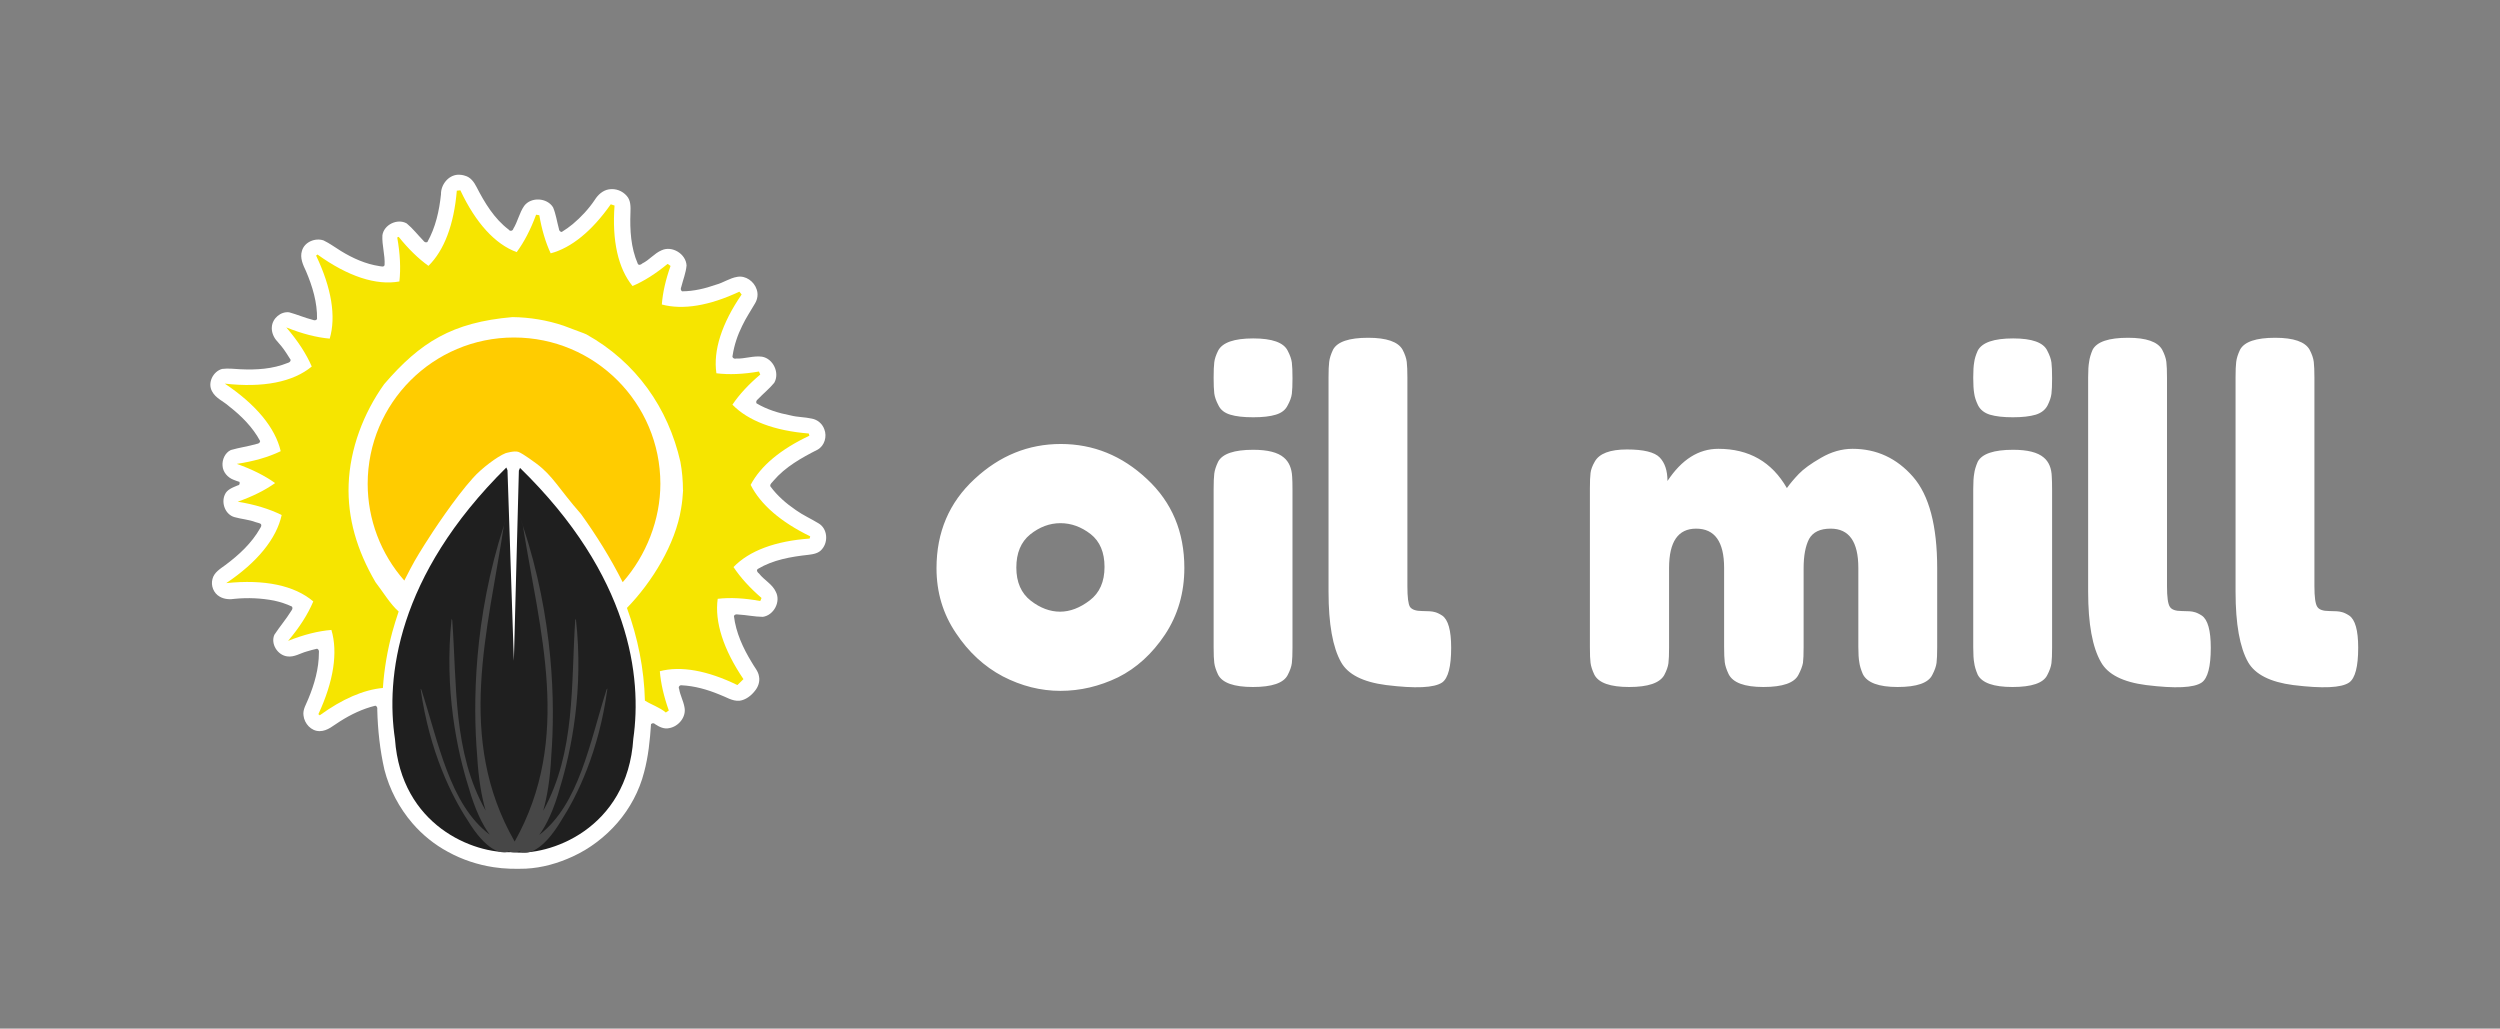 <?xml version="1.0" encoding="UTF-8" standalone="no"?>
<!-- Created with Inkscape (http://www.inkscape.org/) -->

<svg
   width="3500"
   height="1440"
   viewBox="0 0 926.042 381"
   version="1.1"
   id="svg1"
   xml:space="preserve"
   sodipodi:docname="logo_seed.svg"
   inkscape:version="1.3 (0e150ed6c4, 2023-07-21)"
   xmlns:inkscape="http://www.inkscape.org/namespaces/inkscape"
   xmlns:sodipodi="http://sodipodi.sourceforge.net/DTD/sodipodi-0.dtd"
   xmlns="http://www.w3.org/2000/svg"
   xmlns:svg="http://www.w3.org/2000/svg"><rect x="0" y="0" width="926.042" height="381" fill="#808080" stroke="none"/><sodipodi:namedview
     id="namedview1"
     pagecolor="#ffffff"
     bordercolor="#000000"
     borderopacity="0.25"
     inkscape:showpageshadow="false"
     inkscape:pageopacity="0.0"
     inkscape:pagecheckerboard="0"
     inkscape:deskcolor="#d1d1d1"
     inkscape:document-units="px"
     inkscape:zoom="0.72248176"
     inkscape:cx="878.22286"
     inkscape:cy="746.73166"
     inkscape:window-width="1824"
     inkscape:window-height="1046"
     inkscape:window-x="-11"
     inkscape:window-y="-11"
     inkscape:window-maximized="1"
     inkscape:current-layer="layer1"
     showguides="true"><sodipodi:guide
       position="95.565,129.73"
       orientation="0,-1"
       id="guide6"
       inkscape:locked="false" /><sodipodi:guide
       position="80.248,230.807"
       orientation="1,0"
       id="guide7"
       inkscape:locked="false" /><sodipodi:guide
       position="-39.361,64.56"
       orientation="0,-1"
       id="guide8"
       inkscape:locked="false" /><sodipodi:guide
       position="138.281,310.438"
       orientation="0,-1"
       id="guide9"
       inkscape:locked="false" /><sodipodi:guide
       position="300.024,232.69"
       orientation="1,0"
       id="guide10"
       inkscape:locked="false" /><sodipodi:guide
       position="356.814,154.679"
       orientation="1,0"
       id="guide11"
       inkscape:locked="false" /><sodipodi:guide
       position="429.936,255.887"
       orientation="0,-1"
       id="guide12"
       inkscape:locked="false" /><sodipodi:guide
       position="873.422,279.742"
       orientation="1,0"
       id="guide13"
       inkscape:locked="false" /><sodipodi:guide
       position="67.032,196.49"
       orientation="0,-1"
       id="guide14"
       inkscape:locked="false" /></sodipodi:namedview><defs
     id="defs1" /><g
     inkscape:label="Layer 1"
     inkscape:groupmode="layer"
     id="layer1"><g
       id="g24"
       transform="matrix(2.18,0,0,2.18,208.841,92.42)"
       style="fill:#ffffff"><g
         data-v-423bf9ae=""
         id="2faa8fa5-323a-48de-9766-71be4383c051"
         fill="#6d6162"
         transform="matrix(5.469,0,0,5.469,61.415,-0.26)"
         style="display:inline;fill:#ffffff"><path
           d="m 0.35,9.95 v 0 q 0,-1.68 1.18,-2.77 v 0 0 Q 2.7,6.09 4.21,6.09 v 0 0 q 1.52,0 2.68,1.09 v 0 0 q 1.16,1.08 1.16,2.76 v 0 0 q 0,1.16 -0.6,2.07 v 0 0 q -0.6,0.9 -1.46,1.33 v 0 0 Q 5.12,13.76 4.2,13.76 v 0 0 q -0.92,0 -1.79,-0.45 v 0 0 Q 1.54,12.85 0.95,11.96 v 0 0 Q 0.35,11.07 0.35,9.95 Z m 2.93,1.01 v 0 0 q 0.44,0.34 0.91,0.34 v 0 0 q 0.46,0 0.92,-0.35 v 0 0 Q 5.57,10.6 5.57,9.91 v 0 0 q 0,-0.68 -0.43,-1.02 v 0 0 Q 4.7,8.55 4.2,8.55 v 0 0 q -0.5,0 -0.94,0.35 v 0 0 Q 2.83,9.25 2.83,9.93 v 0 0 q 0,0.68 0.45,1.03 z m 5.68,1.44 v -4.91 0 q 0,-0.32 0.02,-0.48 v 0 0 Q 9,6.85 9.1,6.64 v 0 0 Q 9.3,6.27 10.19,6.27 v 0 0 q 0.67,0 0.95,0.24 v 0 0 q 0.24,0.2 0.26,0.6 v 0 0 q 0.01,0.14 0.01,0.41 v 0 4.9 0 q 0,0.32 -0.02,0.48 v 0 0 q -0.02,0.16 -0.13,0.37 v 0 0 q -0.19,0.37 -1.08,0.37 v 0 0 q -0.88,0 -1.08,-0.38 v 0 0 Q 9,13.05 8.98,12.89 v 0 0 Q 8.96,12.74 8.96,12.4 Z m 2.3,-7.51 v 0 0 q -0.1,0.21 -0.37,0.29 v 0 0 q -0.26,0.08 -0.7,0.08 v 0 0 q -0.45,0 -0.71,-0.08 v 0 0 Q 9.21,5.1 9.11,4.89 v 0 0 Q 9,4.68 8.98,4.52 v 0 0 Q 8.96,4.35 8.96,4.03 v 0 0 q 0,-0.32 0.02,-0.48 v 0 0 Q 9,3.39 9.1,3.19 v 0 0 Q 9.3,2.81 10.19,2.81 v 0 0 q 0.88,0 1.07,0.38 v 0 0 q 0.11,0.21 0.13,0.37 v 0 0 q 0.02,0.16 0.02,0.49 v 0 0 q 0,0.32 -0.02,0.48 v 0 0 q -0.02,0.16 -0.13,0.36 z m 1.27,5.79 v -6.66 0 q 0,-0.32 0.02,-0.48 v 0 0 q 0.02,-0.17 0.12,-0.38 v 0 0 q 0.2,-0.37 1.09,-0.37 v 0 0 q 0.86,0 1.07,0.37 v 0 0 q 0.11,0.21 0.13,0.38 v 0 0 q 0.02,0.17 0.02,0.49 v 0 6.48 0 q 0,0.51 0.08,0.64 v 0 0 q 0.09,0.13 0.38,0.13 v 0 0 q 0.28,0 0.38,0.03 v 0 0 q 0.1,0.02 0.24,0.11 v 0 0 q 0.28,0.19 0.28,1 v 0 0 q 0,0.88 -0.28,1.08 v 0 0 q -0.37,0.25 -1.74,0.08 v 0 0 q -1.08,-0.14 -1.4,-0.71 v 0 0 Q 12.53,12.18 12.53,10.68 Z M 23.06,7.24 v 0 0 q 0.66,-1 1.58,-1 v 0 0 q 1.43,0 2.13,1.22 v 0 0 q 0.15,-0.21 0.37,-0.44 v 0 0 q 0.22,-0.23 0.69,-0.5 v 0 0 q 0.48,-0.28 0.98,-0.28 v 0 0 q 1.12,0 1.88,0.87 v 0 0 q 0.75,0.86 0.75,2.84 v 0 2.45 0 q 0,0.33 -0.02,0.49 v 0 0 q -0.02,0.16 -0.13,0.37 v 0 0 q -0.18,0.38 -1.08,0.38 v 0 0 q -0.88,0 -1.08,-0.4 v 0 0 q -0.09,-0.21 -0.11,-0.37 v 0 0 q -0.03,-0.16 -0.03,-0.48 v 0 -2.45 0 q 0,-1.22 -0.86,-1.22 v 0 0 q -0.49,0 -0.67,0.32 v 0 0 q -0.17,0.33 -0.17,0.91 v 0 2.45 0 q 0,0.34 -0.02,0.49 v 0 0 q -0.03,0.16 -0.14,0.37 v 0 0 q -0.19,0.38 -1.09,0.38 v 0 0 q -0.88,0 -1.08,-0.4 v 0 0 q -0.1,-0.21 -0.12,-0.37 v 0 0 q -0.02,-0.16 -0.02,-0.48 v 0 -2.45 0 q 0,-1.22 -0.87,-1.22 v 0 0 q -0.84,0 -0.84,1.22 v 0 2.48 0 q 0,0.32 -0.02,0.48 v 0 0 q -0.02,0.16 -0.13,0.37 v 0 0 q -0.21,0.37 -1.09,0.37 v 0 0 q -0.88,0 -1.08,-0.38 v 0 0 q -0.1,-0.21 -0.12,-0.37 v 0 0 Q 20.65,12.74 20.65,12.4 v 0 -4.92 0 q 0,-0.33 0.02,-0.49 v 0 0 Q 20.69,6.83 20.8,6.64 v 0 0 q 0.21,-0.38 1,-0.38 v 0 0 q 0.78,0 1.02,0.25 v 0 0 q 0.24,0.25 0.24,0.73 z m 9.5,5.16 v -4.91 0 q 0,-0.32 0.03,-0.48 v 0 0 Q 32.61,6.85 32.7,6.64 v 0 0 q 0.2,-0.37 1.1,-0.37 v 0 0 q 0.67,0 0.95,0.24 v 0 0 q 0.24,0.2 0.25,0.6 v 0 0 q 0.01,0.14 0.01,0.41 v 0 4.9 0 q 0,0.32 -0.02,0.48 v 0 0 q -0.02,0.16 -0.13,0.37 v 0 0 q -0.18,0.37 -1.08,0.37 v 0 0 q -0.88,0 -1.08,-0.38 v 0 0 q -0.09,-0.21 -0.11,-0.37 v 0 0 Q 32.56,12.74 32.56,12.4 Z m 2.31,-7.51 v 0 0 Q 34.76,5.1 34.5,5.18 v 0 0 q -0.27,0.08 -0.71,0.08 v 0 0 q -0.44,0 -0.71,-0.08 v 0 0 Q 32.82,5.1 32.71,4.89 v 0 0 Q 32.61,4.68 32.59,4.52 v 0 0 Q 32.56,4.35 32.56,4.03 v 0 0 q 0,-0.32 0.03,-0.48 v 0 0 Q 32.61,3.39 32.7,3.19 v 0 0 q 0.2,-0.38 1.1,-0.38 v 0 0 q 0.88,0 1.06,0.38 v 0 0 q 0.11,0.21 0.13,0.37 v 0 0 q 0.02,0.16 0.02,0.49 v 0 0 q 0,0.32 -0.02,0.48 v 0 0 q -0.02,0.16 -0.12,0.36 z m 1.26,5.79 v -6.66 0 q 0,-0.32 0.03,-0.48 v 0 0 q 0.02,-0.17 0.11,-0.38 v 0 0 q 0.2,-0.37 1.1,-0.37 v 0 0 q 0.85,0 1.06,0.37 v 0 0 q 0.11,0.21 0.13,0.38 v 0 0 q 0.02,0.17 0.02,0.49 v 0 6.48 0 q 0,0.51 0.09,0.64 v 0 0 q 0.08,0.13 0.37,0.13 v 0 0 q 0.29,0 0.38,0.03 v 0 0 q 0.1,0.02 0.24,0.11 v 0 0 q 0.28,0.19 0.28,1 v 0 0 q 0,0.88 -0.28,1.08 v 0 0 q -0.36,0.25 -1.73,0.08 v 0 0 q -1.08,-0.14 -1.4,-0.71 v 0 0 q -0.4,-0.69 -0.4,-2.19 z m 4.58,0 v -6.66 0 q 0,-0.32 0.02,-0.48 v 0 0 q 0.02,-0.17 0.12,-0.38 v 0 0 q 0.2,-0.37 1.09,-0.37 v 0 0 q 0.86,0 1.07,0.37 v 0 0 q 0.11,0.21 0.13,0.38 v 0 0 q 0.02,0.17 0.02,0.49 v 0 6.48 0 q 0,0.51 0.09,0.64 v 0 0 q 0.08,0.13 0.37,0.13 v 0 0 q 0.28,0 0.38,0.03 v 0 0 q 0.1,0.02 0.24,0.11 v 0 0 q 0.28,0.19 0.28,1 v 0 0 q 0,0.88 -0.28,1.08 v 0 0 q -0.36,0.25 -1.74,0.08 v 0 0 q -1.07,-0.14 -1.4,-0.71 v 0 0 q -0.39,-0.69 -0.39,-2.19 z"
           id="path1"
           style="fill:#ffffff" /></g></g><g
       id="g618"
       transform="matrix(1.604,0,0,1.607,-75.075,21.738)"
       style="display:none;stroke-width:0.623"
       inkscape:label="circle logo"><path
         id="path615"
         style="color:#000000;display:inline;opacity:1;fill:#44aa00;fill-opacity:1;stroke:none;stroke-width:0.447;stroke-linecap:round;stroke-linejoin:round;stroke-opacity:1;-inkscape-stroke:none"
         d="m 122.534,75.097 c -7.095,0 -13.719,2.028 -19.337,5.526 0.008,0.004 0.013,0.009 0.02,0.014 -5.622,-3.506 -12.254,-5.54 -19.358,-5.54 -10.433,0 -19.852,4.38 -26.535,11.389 a 49.263,49.263 0 0 0 1.708,3.812 c 6.015,-6.95 14.897,-11.347 24.827,-11.347 18.151,0 32.825,14.673 32.825,32.824 0,1.283 -0.081,2.546 -0.224,3.79 a 49.263,49.263 0 0 0 5.333,-1.933 c -0.744,-0.287 -1.255,-0.995 -1.255,-1.856 0,-1.125 0.871,-1.997 1.996,-1.997 1.125,0 1.996,0.871 1.996,1.997 0,0.252 -0.05,0.488 -0.13,0.707 a 49.263,49.263 0 0 0 3.804,-2.069 c -0.623,-2.558 -2.933,-4.488 -5.671,-4.488 -0.849,0 -1.656,0.19 -2.387,0.521 -0.064,-0.441 -0.142,-0.877 -0.222,-1.312 0.808,-0.315 1.686,-0.493 2.61,-0.493 3.266,1e-5 5.989,2.156 6.848,5.132 a 49.263,49.263 0 0 0 3.22,-2.374 c -1.7,-3.881 -5.577,-6.611 -10.068,-6.611 -1.226,0 -2.403,0.212 -3.506,0.586 -0.123,-0.415 -0.254,-0.825 -0.391,-1.234 1.224,-0.407 2.532,-0.637 3.897,-0.637 4.95,0 9.184,2.905 11.128,7.105 a 49.263,49.263 0 0 0 2.989,-2.605 c -2.752,-4.972 -8.05,-8.354 -14.117,-8.354 -1.861,0 -3.642,0.334 -5.308,0.918 -0.18,-0.395 -0.366,-0.786 -0.56,-1.173 1.835,-0.655 3.804,-1.03 5.867,-1.03 6.455,0 12.059,3.495 15.066,8.692 a 49.263,49.263 0 0 0 2.762,-2.83 c -3.796,-5.838 -10.364,-9.716 -17.828,-9.716 -2.753,0 -5.378,0.543 -7.795,1.501 -0.241,-0.376 -0.488,-0.748 -0.742,-1.115 2.632,-1.074 5.513,-1.671 8.537,-1.671 7.776,0 14.616,3.914 18.667,9.883 a 49.263,49.263 0 0 0 2.394,-3.188 c -4.823,-6.391 -12.456,-10.548 -21.062,-10.548 -3.914,0 -7.628,0.862 -10.972,2.397 -0.298,-0.343 -0.601,-0.682 -0.912,-1.014 3.599,-1.709 7.627,-2.667 11.883,-2.667 8.913,0 16.809,4.209 21.87,10.733 a 49.263,49.263 0 0 0 1.994,-3.638 c -5.787,-6.698 -14.334,-10.949 -23.864,-10.949 -5.355,0 -10.399,1.345 -14.82,3.707 -0.355,-0.305 -0.715,-0.602 -1.082,-0.893 4.71,-2.609 10.128,-4.098 15.902,-4.098 9.769,0 18.526,4.254 24.535,11.009 a 49.263,49.263 0 0 0 1.65,-3.841 c -6.66,-6.796 -15.934,-11.022 -26.185,-11.022 z m -38.675,5.138 c -9.692,0 -18.37,4.393 -24.16,11.29 a 49.263,49.263 0 0 0 2.045,3.623 c 5.048,-6.709 13.054,-11.059 22.114,-11.059 15.314,0 27.687,12.373 27.687,27.687 0,1.69 -0.159,3.341 -0.447,4.947 a 49.263,49.263 0 0 0 4.029,-0.87 c 0.173,-1.336 0.272,-2.695 0.272,-4.077 0,-17.396 -14.144,-31.541 -31.541,-31.541 z m 1.25e-4,5.139 c -8.748,0 -16.493,4.294 -21.3,10.866 a 49.263,49.263 0 0 0 2.409,3.228 c 4.019,-6.166 10.964,-10.24 18.891,-10.24 12.476,0 22.549,10.073 22.549,22.549 0,1.902 -0.26,3.738 -0.701,5.501 a 49.263,49.263 0 0 0 4.034,-0.282 c 0.34,-1.688 0.52,-3.432 0.52,-5.219 0,-14.559 -11.843,-26.402 -26.402,-26.402 z m 1.27e-4,5.138 c -7.605,0 -14.274,4.031 -18.034,10.054 a 49.263,49.263 0 0 0 2.785,2.793 c 2.961,-5.367 8.668,-8.994 15.249,-8.994 9.638,0 17.411,7.772 17.411,17.411 0,1.931 -0.325,3.781 -0.901,5.515 a 49.263,49.263 0 0 0 2.509,0.184 49.263,49.263 0 0 0 1.473,-0.103 c 0.489,-1.786 0.773,-3.657 0.773,-5.596 0,-11.721 -9.543,-21.264 -21.264,-21.264 z m -2.44e-4,5.138 c -6.197,0 -11.586,3.529 -14.285,8.677 a 49.263,49.263 0 0 0 3.031,2.544 c 1.886,-4.343 6.2,-7.367 11.254,-7.367 6.801,0 12.273,5.472 12.273,12.273 0,1.789 -0.387,3.481 -1.068,5.01 a 49.263,49.263 0 0 0 3.963,0.407 c 0.609,-1.697 0.958,-3.515 0.958,-5.417 0,-8.883 -7.243,-16.126 -16.126,-16.126 z m 1.27e-4,5.138 c -4.597,0 -8.549,2.86 -10.183,6.887 a 49.263,49.263 0 0 0 3.278,2.32 c 0.785,-3.09 3.558,-5.354 6.904,-5.354 3.963,1e-5 7.135,3.172 7.135,7.135 0,1.432 -0.419,2.756 -1.134,3.869 a 49.263,49.263 0 0 0 3.9,0.855 c 0.689,-1.434 1.088,-3.033 1.088,-4.724 0,-6.046 -4.942,-10.988 -10.988,-10.988 z m 1.26e-4,5.138 c -2.819,0 -5.197,2.041 -5.734,4.712 a 49.263,49.263 0 0 0 4.047,2.218 c -0.195,-0.309 -0.31,-0.677 -0.31,-1.079 0,-1.125 0.871,-1.997 1.996,-1.997 1.125,0 1.997,0.871 1.997,1.997 0,0.958 -0.634,1.725 -1.515,1.935 a 49.263,49.263 0 0 0 4.168,1.562 c 0.742,-0.981 1.2,-2.185 1.2,-3.497 0,-3.208 -2.642,-5.85 -5.85,-5.85 z"
         transform="matrix(1.395,-0.002,0.002,1.395,4.727,9.946)" /><path
         id="path176-9"
         style="display:inline;fill:#f6e500;fill-opacity:1;fill-rule:nonzero;stroke:none;stroke-width:25.458;stroke-linejoin:round;stroke-dasharray:none;stroke-opacity:1"
         inkscape:label="sun"
         d="m 142.073,73.948 a 38.911,38.911 0 0 0 -0.452,0.048 37.898,16.212 65.175 0 1 -3.61,9.569 34.418,14.723 80.639 0 1 -3.789,-3.693 35.338,35.338 0 0 0 -0.186,0.08 34.232,14.803 50.878 0 1 0.275,5.6 37.898,16.212 65.175 0 1 -10.426,-3.431 38.911,38.911 0 0 0 -0.174,0.14 37.693,16.3 35.414 0 1 1.732,10.569 34.232,14.803 50.878 0 1 -5.528,-1.428 34.054,14.881 20.603 0 1 3.242,4.977 37.693,16.3 35.414 0 1 -11.07,2.178 37.496,16.385 5.139 0 1 7.118,8.601 34.054,14.881 20.603 0 1 -5.588,1.615 14.876,34.064 80.083 0 1 5.298,2.703 37.496,16.385 5.139 0 1 -0.289,0.519 c 2.497,-0.149 5.004,-0.106 7.499,0.089 0.06,-5.042 1.822,-10.079 5.05,-13.965 4.177,-5.225 10.882,-8.115 17.525,-8.031 2.214,0.028 4.421,0.387 6.526,1.1 0.405,0.144 0.808,0.295 1.207,0.456 0.399,0.161 0.795,0.331 1.185,0.512 6.523,2.945 11.289,9.313 12.463,16.35 0.22,1.19 0.322,2.395 0.328,3.599 1.271,-0.133 2.546,-0.234 3.824,-0.277 1.509,-0.053 3.019,-0.031 4.526,0.048 a 37.496,16.385 5.139 0 1 7.739,-6.685 38.911,38.911 0 0 0 -0.072,-0.283 16.381,37.508 64.619 0 1 -9.721,-3.67 14.876,34.064 80.083 0 1 3.545,-3.836 35.338,35.338 0 0 0 -0.166,-0.386 14.795,34.252 49.851 0 1 -5.418,0.224 16.381,37.508 64.619 0 1 3.212,-10.029 38.911,38.911 0 0 0 -0.29,-0.36 16.291,37.715 34.387 0 1 -9.869,1.634 14.795,34.252 49.851 0 1 1.112,-4.91 35.338,35.338 0 0 0 -0.381,-0.257 l -5.1e-4,5.16e-4 a 14.719,34.428 20.132 0 1 -4.461,2.815 16.291,37.715 34.387 0 1 -2.289,-10.243 38.911,38.911 0 0 0 -0.48,-0.161 16.207,37.909 4.668 0 1 -7.649,6.244 14.719,34.428 20.132 0 1 -1.448,-4.85 35.338,35.338 0 0 0 -0.408,-0.068 34.418,14.723 80.639 0 1 -2.472,4.763 16.207,37.909 4.668 0 1 -7.169,-7.869 z" /><path
         id="circle510"
         style="display:inline;opacity:1;fill:#ffcc00;stroke-width:9.345;stroke-linecap:round;stroke-linejoin:round"
         inkscape:label="core"
         d="m 148.5,93.578 a 18.656,18.656 0 0 0 -18.656,18.656 18.656,18.656 0 0 0 0.02,0.273 c 6.678,0.988 13.173,3.192 18.998,6.618 5.622,-3.298 11.86,-5.511 18.287,-6.581 a 18.656,18.656 0 0 0 0.008,-0.31 18.656,18.656 0 0 0 -18.656,-18.656 z" /><path
         id="path609"
         style="display:none;opacity:1;fill:#00defe;fill-opacity:1;stroke:none;stroke-width:0.056;stroke-linecap:round;stroke-linejoin:round;stroke-dasharray:none;stroke-opacity:1"
         d="m 164.875,39.57 c -0.156,-0.02 -0.31,0.038 -0.465,0.052 -0.841,0.248 -1.316,1.107 -1.303,1.948 -1.85,11.045 -3.746,22.087 -5.568,33.134 0.089,1.382 2.148,1.708 2.841,0.597 0.655,-0.608 0.941,-1.7 1.852,-1.971 0.537,-0.036 0.969,0.481 0.794,1.001 0.088,2.153 -0.14,4.524 1.12,6.403 0.994,1.241 3.294,0.497 3.421,-1.073 4.082,-11.087 8.198,-22.164 12.259,-33.257 0.182,-1.211 -1.038,-1.945 -2.036,-2.247 -4.094,-2.055 -8.468,-3.524 -12.915,-4.587 z m -32.914,0.451 c -4.85,1.123 -9.558,2.866 -13.984,5.146 -0.945,0.707 -0.6,2.034 -0.128,2.918 3.595,9.699 7.216,19.392 10.829,29.085 0.5,1.218 0.872,2.504 1.453,3.679 0.881,1.117 2.849,0.283 2.865,-1.077 0.201,-0.957 -0.545,-1.973 -0.009,-2.867 0.529,-0.416 1.072,0.235 1.316,0.671 0.757,1.018 2.51,1.45 3.378,0.339 0.916,-1.578 1.346,-3.421 1.428,-5.228 -1.821,-10.564 -3.608,-21.137 -5.449,-31.696 -0.247,-0.68 -1.013,-1.017 -1.7,-0.97 z m 18.743,6.652 c -1.206,6.01e-4 -2.413,0.02 -3.618,0.008 -0.073,2.15e-4 -0.146,2.89e-4 -0.22,5.17e-4 -1.617,0.023 -3.247,0.052 -4.847,0.245 -0.95,0.335 -0.907,1.324 -0.713,2.027 0.745,6.77 1.536,13.537 2.308,20.305 0.547,0.87 1.247,1.679 1.833,2.535 0.664,0.839 1.451,1.752 2.633,2.092 1.128,0.159 1.975,-0.768 2.142,-1.602 0.119,-0.451 0.795,-0.758 1.24,-0.396 0.833,0.407 1.837,-0.3 1.846,-1.03 0.815,-7.515 1.67,-15.129 2.501,-22.683 0.239,-0.758 -0.648,-1.367 -1.491,-1.399 -1.202,-0.085 -2.407,-0.103 -3.614,-0.102 z m 34.841,5.981 c -0.555,0.025 -1.027,0.367 -1.226,0.887 -2.577,5.709 -5.207,11.397 -7.803,17.099 -0.926,2.046 -1.883,4.08 -2.789,6.134 -0.188,0.616 0.412,1.085 0.419,1.663 -0.3,0.82 -0.533,1.949 0.267,2.569 0.922,0.709 2.082,0.157 3.077,-0.048 0.766,-0.2 1.447,-0.646 2.226,-0.803 0.583,0.377 1.492,0.721 2.014,0.061 2.364,-3.176 4.582,-6.456 6.889,-9.672 2.138,-3.049 4.324,-6.069 6.432,-9.136 0.329,-0.933 -0.502,-1.69 -1.144,-2.225 -2.366,-2.474 -5.076,-4.61 -7.933,-6.482 -0.138,-0.045 -0.283,-0.062 -0.428,-0.048 z m -69.512,9.976 c -0.753,0.138 -1.256,0.78 -1.895,1.148 -2.056,1.492 -3.951,3.209 -5.673,5.073 -0.374,0.702 0.179,1.412 0.623,1.922 3.584,5.089 7.208,10.149 10.816,15.22 0.368,0.449 0.634,1.001 1.068,1.383 0.643,0.322 1.371,0.667 2.103,0.544 0.846,-0.272 1.105,-1.335 0.825,-2.101 -0.164,-1.095 -0.709,-2.08 -0.98,-3.146 0.103,-0.305 0.492,-0.321 0.688,-0.102 0.434,0.273 0.966,0.712 1.492,0.378 0.56,-0.262 0.718,-1.035 0.345,-1.515 -0.914,-1.89 -1.76,-3.815 -2.652,-5.716 -1.964,-4.243 -3.901,-8.5 -5.881,-12.734 -0.203,-0.268 -0.553,-0.379 -0.878,-0.355 z m -19.837,3.327 c -0.087,-0.003 -0.175,-8.34e-4 -0.26,0.005 -0.995,-0.006 -1.36,1.111 -1.926,1.736 -2.133,2.997 -4.056,6.164 -5.535,9.535 -0.198,1.067 0.806,1.762 1.553,2.308 6.065,5.031 12.142,10.065 18.234,15.069 0.665,0.411 1.435,-0.017 1.945,-0.478 2.175,0.026 4.523,0.322 6.504,-0.789 1.082,-0.782 0.726,-2.446 -0.188,-3.211 -0.427,-0.379 -0.646,-0.904 -0.868,-1.404 C 109.429,81.207 103.194,73.687 96.926,66.2 96.722,66.027 96.46,65.967 96.197,65.958 Z m 104.658,0.638 c -1.052,0.107 -1.478,1.193 -2.119,1.835 -6.23,7.549 -12.479,15.084 -18.697,22.642 -0.643,1.038 0.41,2.352 1.539,2.289 0.719,0.087 1.613,-0.564 2.189,0.1 0.347,0.639 -0.456,1.06 -0.806,1.47 -0.926,0.714 -0.897,2.261 0.079,2.917 0.82,0.631 2.066,0.511 2.73,-0.291 4.256,-3.591 8.563,-7.122 12.836,-10.693 3.134,-2.626 6.312,-5.208 9.419,-7.862 0.639,-0.952 -0.064,-2.032 -0.534,-2.88 -1.524,-3.278 -3.488,-6.339 -5.66,-9.221 -0.265,-0.233 -0.628,-0.329 -0.976,-0.305 z M 91.559,89.562 c -0.044,-1.62e-4 -0.089,0.003 -0.132,0.008 -0.499,0.046 -0.934,0.362 -1.065,0.859 -0.909,2.919 -1.637,5.916 -1.912,8.966 0.121,0.867 1.061,1.128 1.746,1.422 6.306,2.906 12.63,5.777 18.944,8.669 0.779,0.159 1.566,-0.1 2.338,-0.177 0.874,-0.373 0.681,-1.761 -0.176,-2.031 -0.517,-0.303 -1.177,-0.35 -1.635,-0.741 -0.191,-0.309 0.046,-0.707 0.413,-0.662 0.734,-0.118 1.681,-0.243 1.964,-1.057 0.234,-0.816 -0.527,-1.428 -1.165,-1.764 -6.301,-4.481 -12.627,-8.93 -18.937,-13.399 -0.116,-0.065 -0.25,-0.092 -0.382,-0.092 z m 110.217,3.353 c -0.05,-6.5e-4 -0.1,0.002 -0.15,0.008 -0.789,0.195 -1.328,0.861 -2.013,1.257 -4.933,3.519 -9.886,7.015 -14.807,10.548 -0.618,0.684 0.134,1.835 0.998,1.701 0.368,0.066 0.525,0.722 0.081,0.808 -1.473,0.894 -3.153,1.741 -3.977,3.338 -0.243,0.818 0.643,1.483 1.397,1.404 0.801,0.109 1.711,0.299 2.41,-0.234 6.15,-2.842 12.313,-5.66 18.455,-8.517 0.665,-0.508 0.455,-1.421 0.315,-2.12 -0.334,-2.626 -0.971,-5.21 -1.818,-7.714 -0.184,-0.307 -0.54,-0.474 -0.892,-0.479 z m 12.749,10.754 c -1.439,0.336 -2.773,1.013 -4.176,1.471 -6.199,2.321 -12.418,4.604 -18.606,6.949 -1.068,0.709 -0.443,2.509 0.762,2.632 3.717,0.99 7.229,2.63 10.551,4.542 1.696,0.249 3.352,-0.428 5.027,-0.598 2.047,-0.379 4.126,-0.636 6.147,-1.119 1.121,-0.66 0.923,-2.097 1.189,-3.184 0.479,-3.218 0.822,-6.486 0.631,-9.739 -0.205,-0.625 -0.889,-0.997 -1.525,-0.956 z M 85.235,105.583 c -0.642,0.089 -1.158,0.736 -1.037,1.389 -0.075,2.71 0.255,5.418 0.738,8.08 0.112,0.625 0.677,1.042 1.294,1.075 2.634,0.395 5.244,0.94 7.888,1.273 1.085,-0.303 2.011,-1.034 3.03,-1.481 1.799,-0.912 3.697,-1.551 5.641,-2.117 0.845,-0.461 0.484,-1.844 -0.409,-2.007 -5.623,-2.036 -11.224,-4.139 -16.841,-6.188 -0.1,-0.019 -0.201,-0.03 -0.303,-0.023 z m 0.606,15.548 c -0.072,1.8e-4 -0.144,0.001 -0.215,0.004 -0.611,0.196 -0.935,0.987 -0.614,1.552 0.282,0.893 0.509,1.815 0.907,2.663 0.501,0.629 1.479,0.311 1.859,-0.286 0.73,-0.804 1.627,-1.435 2.397,-2.193 0.411,-0.714 -0.345,-1.587 -1.105,-1.493 -1.077,-0.045 -2.153,-0.249 -3.229,-0.246 z m 125.48,0.053 c -0.068,-0.001 -0.135,0.003 -0.201,0.013 -0.935,0.142 -1.935,0.128 -2.887,0.337 -0.71,0.354 -0.565,1.451 0.086,1.787 0.758,0.525 1.35,1.263 2.102,1.783 0.721,0.272 1.366,-0.456 1.431,-1.128 0.166,-0.669 0.526,-1.312 0.528,-2.008 -0.095,-0.488 -0.586,-0.775 -1.06,-0.785 z" /><path
         id="path597"
         style="display:inline;opacity:1;fill:#00aec7;fill-opacity:1;stroke:none;stroke-width:0.04;stroke-linecap:round;stroke-linejoin:round;stroke-dasharray:none;stroke-opacity:1"
         inkscape:label="skyy"
         d="m 107.47,19.163 -7.516,1.18e-4 a 49.263,49.263 0 0 0 -3.079,0.215 l 2.386,25.501 c 0.072,0.051 0.145,0.101 0.208,0.164 0.994,1.473 1.689,3.259 3.173,4.332 0.63,0.186 0.773,-0.587 0.958,-1.002 0.157,-0.955 1.116,-1.689 2.08,-1.558 0.376,0.025 0.671,0.193 0.901,0.435 l 2.61,-27.892 a 49.263,49.263 0 0 0 -1.72,-0.196 z m 6.668,1.085 -4.765,28.009 c 0.459,-0.48 0.88,-0.998 1.276,-1.53 0.633,-1.261 2.737,-1.041 3.209,0.239 0.156,1.171 -1.9e-4,2.378 0.166,3.556 0.103,0.611 0.154,1.313 0.495,1.82 0.239,0.255 0.493,0.2 0.736,0.056 L 125.608,24.479 A 49.263,49.263 0 0 0 114.138,20.248 Z M 91.939,20.319 A 49.263,49.263 0 0 0 80.477,24.501 l 10.472,28.241 c 0.123,-0.045 0.234,-0.13 0.324,-0.281 0.109,-0.364 -0.051,-0.834 -0.067,-1.234 -0.338,-0.894 0.106,-1.99 1.013,-2.336 0.854,-0.379 1.649,0.301 2.154,0.925 0.266,0.428 0.606,0.65 1.104,0.444 0.504,-1.045 0.758,-2.186 0.956,-3.322 -0.004,-0.062 0.002,-0.126 0.003,-0.19 z m 37.946,6.653 -11.393,24.821 c 0.645,0.56 0.576,1.533 0.315,2.279 -0.219,0.416 -0.165,0.773 0.21,1.079 1.338,-0.085 2.607,-0.556 3.834,-1.065 0.695,-0.475 1.585,-0.216 2.143,0.35 L 139.016,34.665 a 49.263,49.263 0 0 0 -9.131,-7.693 z M 76.163,26.893 a 49.263,49.263 0 0 0 -9.104,7.719 l 15.977,22.527 c 0.532,0.108 1.071,0.386 1.572,0.511 0.433,-0.08 0.672,-0.517 0.507,-0.953 -0.135,-1.431 -0.741,-2.742 -1.224,-4.076 -0.592,-1.097 0.596,-2.451 1.757,-2.201 0.603,0.284 1.18,0.63 1.76,0.971 z m 65.945,11.441 -18.733,22.601 c 0.179,0.537 0.866,0.301 1.295,0.267 0.912,-0.355 2.02,0.113 2.399,1.017 0.426,0.877 -0.227,1.749 -0.867,2.301 -0.414,0.274 -0.641,0.614 -0.433,1.107 0.245,0.126 0.497,0.234 0.751,0.333 l 21.433,-17.764 a 49.263,49.263 0 0 0 -5.845,-9.862 z m -78.129,-0.051 a 49.263,49.263 0 0 0 -5.938,9.751 l 17.836,14.784 c 0.227,-0.331 0.552,-0.591 0.948,-0.669 1.626,0.034 3.301,0.237 4.896,-0.222 0.418,-0.082 0.796,-0.23 0.812,-0.717 -0.098,-0.397 -0.499,-0.735 -0.727,-1.097 -0.37,-0.256 -0.568,-0.652 -0.625,-1.074 z M 149.615,52.449 129.563,66.671 c 0.113,0.015 0.225,0.034 0.337,0.047 1.335,-0.131 2.27,1.685 1.443,2.712 -1.339,0.983 -2.965,1.592 -4.126,2.822 -0.376,0.303 -0.632,0.731 -0.893,1.15 0.775,0.079 1.549,0.172 2.318,0.297 l 23.292,-10.691 a 49.263,49.263 0 0 0 -2.319,-10.558 z m -93.182,-0.125 a 49.263,49.263 0 0 0 -2.355,10.517 l 23.664,10.861 c 0.672,-0.106 1.347,-0.192 2.024,-0.261 -0.511,-0.327 -1.118,-0.533 -1.662,-0.786 -1.021,-0.092 -1.624,-1.259 -1.363,-2.194 0.224,-0.96 1.33,-1.083 2.137,-1.223 0.371,-0.007 0.647,-0.147 0.785,-0.437 z m -2.665,14.757 a 49.263,49.263 0 0 0 -0.077,1.052 49.263,49.263 0 0 0 0.901,8.914 l 9.533,1.622 c 0.567,-0.336 1.138,-0.663 1.717,-0.972 2.536,-1.384 5.235,-2.426 8.014,-3.167 z m 98.427,0.192 -19.616,7.274 c 3.467,0.942 6.8,2.368 9.876,4.223 l 8.819,-1.5 a 49.263,49.263 0 0 0 0.945,-8.983 49.263,49.263 0 0 0 -0.024,-1.014 z M 55.418,80.869 a 49.263,49.263 0 0 0 1.175,3.729 c 1.114,-1.19 2.328,-2.281 3.619,-3.28 z m 95.019,0.223 -4.073,0.381 c 1.074,0.848 2.103,1.753 3.077,2.717 a 49.263,49.263 0 0 0 0.996,-3.098 z"
         inkscape:transform-center-y="-89.539458"
         transform="matrix(1.395,-0.002,0.002,1.395,4.727,9.946)" /></g><g
       transform="matrix(2.147,0,0,2.147,-3.841,38.963)"
       stroke-width="0.466"
       id="g4"
       style="display:none"><path
         d="m 94.414,98.544 c -5.841,0.009 -11.292,1.687 -15.912,4.574 0.007,0.004 0.011,0.008 0.017,0.011 -4.633,-2.879 -10.095,-4.545 -15.943,-4.536 -8.589,0.013 -16.337,3.631 -21.83,9.41 a 40.555,40.555 0 0 0 1.411,3.136 c 4.943,-5.729 12.249,-9.361 20.424,-9.373 14.943,-0.023 27.041,12.037 27.064,26.98 0.002,1.056 -0.064,2.096 -0.179,3.12 a 40.555,40.555 0 0 0 4.388,-1.598 c -0.613,-0.235 -1.035,-0.818 -1.036,-1.527 -0.001,-0.926 0.714,-1.645 1.641,-1.646 0.926,-0.001 1.645,0.715 1.646,1.641 3.23e-4,0.207 -0.04,0.402 -0.106,0.582 a 40.555,40.555 0 0 0 3.129,-1.708 c -0.516,-2.105 -2.421,-3.691 -4.674,-3.687 -0.699,10e-4 -1.363,0.158 -1.964,0.432 -0.054,-0.363 -0.118,-0.722 -0.185,-1.08 0.665,-0.26 1.387,-0.408 2.148,-0.41 2.688,-0.004 4.933,1.767 5.644,4.216 a 40.555,40.555 0 0 0 2.648,-1.958 c -1.404,-3.193 -4.6,-5.435 -8.297,-5.429 -1.009,0.002 -1.978,0.178 -2.885,0.487 -0.102,-0.341 -0.21,-0.679 -0.323,-1.015 1.008,-0.337 2.083,-0.528 3.207,-0.53 4.075,-0.006 7.564,2.38 9.17,5.835 a 40.555,40.555 0 0 0 2.457,-2.148 c -2.272,-4.09 -6.638,-6.867 -11.632,-6.859 -1.532,0.002 -2.998,0.28 -4.368,0.763 -0.149,-0.325 -0.302,-0.647 -0.463,-0.965 1.51,-0.541 3.13,-0.852 4.829,-0.855 5.314,-0.008 9.932,2.862 12.414,7.136 a 40.555,40.555 0 0 0 2.27,-2.333 c -3.132,-4.801 -8.544,-7.985 -14.689,-7.976 -2.267,0.004 -4.426,0.454 -6.415,1.245 -0.199,-0.309 -0.402,-0.615 -0.612,-0.917 2.166,-0.888 4.537,-1.382 7.026,-1.386 6.401,-0.01 12.037,3.204 15.38,8.112 a 40.555,40.555 0 0 0 1.967,-2.628 c -3.979,-5.255 -10.268,-8.667 -17.352,-8.656 -3.222,0.005 -6.278,0.72 -9.029,1.987 -0.246,-0.282 -0.496,-0.561 -0.752,-0.834 2.961,-1.411 6.275,-2.205 9.779,-2.211 7.338,-0.011 13.843,3.443 18.018,8.807 a 40.555,40.555 0 0 0 1.637,-2.997 c -4.773,-5.507 -11.814,-8.995 -19.66,-8.983 -4.408,0.007 -8.559,1.12 -12.196,3.071 -0.293,-0.25 -0.59,-0.495 -0.892,-0.734 3.874,-2.154 8.333,-3.386 13.086,-3.394 8.042,-0.013 15.256,3.479 20.212,9.032 a 40.555,40.555 0 0 0 1.354,-3.164 c -5.492,-5.586 -13.131,-9.053 -21.57,-9.04 z m -31.832,4.279 c -7.979,0.013 -15.117,3.64 -19.874,9.325 a 40.555,40.555 0 0 0 1.688,2.98 c 4.147,-5.529 10.732,-9.121 18.191,-9.133 12.607,-0.02 22.809,10.15 22.828,22.757 0.002,1.391 -0.126,2.751 -0.362,4.073 a 40.555,40.555 0 0 0 3.316,-0.722 c 0.141,-1.1 0.221,-2.219 0.219,-3.357 -0.022,-14.321 -11.685,-25.947 -26.006,-25.925 z m 0.007,4.23 c -7.202,0.011 -13.572,3.556 -17.521,8.973 a 40.555,40.555 0 0 0 1.987,2.654 c 3.301,-5.081 9.013,-8.444 15.539,-8.455 10.271,-0.016 18.576,8.263 18.592,18.534 0.002,1.566 -0.209,3.077 -0.57,4.529 a 40.555,40.555 0 0 0 3.32,-0.238 c 0.277,-1.39 0.424,-2.826 0.421,-4.297 -0.019,-11.985 -9.784,-21.72 -21.769,-21.701 z m 0.007,4.23 c -6.261,0.01 -11.746,3.337 -14.833,8.3 a 40.555,40.555 0 0 0 2.296,2.296 c 2.431,-4.422 7.124,-7.416 12.542,-7.424 7.935,-0.012 14.343,6.376 14.355,14.311 0.003,1.59 -0.262,3.113 -0.735,4.541 a 40.555,40.555 0 0 0 2.066,0.148 40.555,40.555 0 0 0 1.212,-0.087 c 0.4,-1.471 0.631,-3.011 0.629,-4.608 -0.015,-9.649 -7.883,-17.493 -17.532,-17.478 z m 0.006,4.23 c -5.101,0.008 -9.534,2.92 -11.749,7.161 a 40.555,40.555 0 0 0 2.498,2.091 c 1.547,-3.578 5.095,-6.073 9.255,-6.08 5.599,-0.009 10.111,4.489 10.119,10.088 0.002,1.472 -0.314,2.866 -0.873,4.126 a 40.555,40.555 0 0 0 3.263,0.33 c 0.499,-1.397 0.784,-2.895 0.782,-4.461 -0.011,-7.313 -5.983,-13.266 -13.296,-13.255 z m 0.007,4.23 c -3.784,0.006 -7.034,2.366 -8.374,5.683 a 40.555,40.555 0 0 0 2.702,1.906 c 0.642,-2.544 2.922,-4.412 5.677,-4.417 3.263,-0.005 5.878,2.602 5.883,5.865 0.002,1.179 -0.341,2.27 -0.929,3.187 a 40.555,40.555 0 0 0 3.212,0.699 c 0.566,-1.182 0.891,-2.498 0.889,-3.891 -0.008,-4.977 -4.083,-9.039 -9.06,-9.031 z m 0.007,4.23 c -2.32,0.004 -4.276,1.687 -4.714,3.886 a 40.555,40.555 0 0 0 3.334,1.821 c -0.161,-0.254 -0.256,-0.557 -0.256,-0.888 -0.001,-0.926 0.714,-1.645 1.641,-1.646 0.926,-10e-4 1.645,0.715 1.646,1.641 0.001,0.788 -0.519,1.421 -1.245,1.595 a 40.555,40.555 0 0 0 3.433,1.281 c 0.61,-0.808 0.985,-1.8 0.984,-2.88 -0.004,-2.641 -2.183,-4.813 -4.824,-4.809 z"
         color="#000000"
         fill="#44aa00"
         style="stroke-width:0.466;-inkscape-stroke:none"
         id="path1-3" /><path
         d="m 75.471,74.648 a 22.962,22.962 0 0 0 -0.267,0.028 22.364,9.567 65.175 0 1 -2.13,5.647 20.311,8.689 80.639 0 1 -2.236,-2.179 20.854,20.854 0 0 0 -0.109,0.047 20.201,8.736 50.878 0 1 0.162,3.305 22.364,9.567 65.175 0 1 -6.152,-2.025 22.962,22.962 0 0 0 -0.102,0.082 22.243,9.619 35.414 0 1 1.022,6.237 20.201,8.736 50.878 0 1 -3.262,-0.843 20.096,8.782 20.603 0 1 1.913,2.937 22.243,9.619 35.414 0 1 -6.533,1.285 22.128,9.669 5.139 0 1 4.2,5.076 20.096,8.782 20.603 0 1 -3.298,0.953 8.779,20.102 80.083 0 1 3.126,1.595 22.128,9.669 5.139 0 1 -0.17,0.306 c 1.474,-0.088 2.953,-0.063 4.425,0.052 0.035,-2.975 1.075,-5.948 2.98,-8.241 2.465,-3.083 6.422,-4.789 10.342,-4.739 1.307,0.017 2.609,0.228 3.851,0.649 0.239,0.085 0.477,0.174 0.712,0.269 0.235,0.095 0.469,0.195 0.699,0.302 3.849,1.738 6.662,5.496 7.355,9.648 0.13,0.703 0.19,1.413 0.193,2.124 0.75,-0.079 1.502,-0.138 2.256,-0.163 0.891,-0.032 1.782,-0.019 2.671,0.028 a 22.128,9.669 5.139 0 1 4.567,-3.945 22.962,22.962 0 0 0 -0.043,-0.167 9.666,22.134 64.619 0 1 -5.737,-2.166 8.779,20.102 80.083 0 1 2.092,-2.264 20.854,20.854 0 0 0 -0.098,-0.227 8.731,20.213 49.851 0 1 -3.197,0.132 9.666,22.134 64.619 0 1 1.895,-5.918 22.962,22.962 0 0 0 -0.171,-0.213 9.613,22.256 34.387 0 1 -5.824,0.964 8.731,20.213 49.851 0 1 0.656,-2.898 20.854,20.854 0 0 0 -0.225,-0.152 l -2.94e-4,3.03e-4 a 8.686,20.317 20.132 0 1 -2.632,1.661 9.613,22.256 34.387 0 1 -1.351,-6.045 22.962,22.962 0 0 0 -0.283,-0.095 9.564,22.371 4.668 0 1 -4.514,3.684 8.686,20.317 20.132 0 1 -0.855,-2.862 20.854,20.854 0 0 0 -0.241,-0.04 20.311,8.689 80.639 0 1 -1.459,2.811 9.564,22.371 4.668 0 1 -4.231,-4.644 z"
         fill="#f6e500"
         id="path2"
         style="stroke-width:0.466" /><path
         d="m 79.264,86.232 a 11.009,11.009 0 0 0 -11.009,11.009 11.009,11.009 0 0 0 0.012,0.161 c 3.941,0.583 7.774,1.883 11.211,3.905 3.318,-1.946 6.999,-3.252 10.791,-3.884 a 11.009,11.009 0 0 0 0.004,-0.183 11.009,11.009 0 0 0 -11.009,-11.009 z"
         fill="#ffcc00"
         stroke-linecap="round"
         stroke-linejoin="round"
         stroke-width="6.985"
         id="path3" /><path
         d="m 79.896,7.673 c -0.113,0.002 -0.225,4.982e-4 -0.337,0.003 l -5.582,10.412 c 0.516,15.04 1.052,30.075 1.581,45.112 0.414,2.14 0.491,6.814 0.936,8.92 0.504,2.062 1.618,3.046 2.514,3.883 0.855,0.39 1.755,-1.467 1.881,-3.52 0.09,-1.109 1.024,2.117 1.361,3.008 0.631,1.001 0.647,-6.564 0.654,-8.359 0.553,-16.541 1.13,-33.275 1.696,-49.924 -1.611,-3.113 -3.19,-6.282 -4.704,-9.535 z m 7.101,14.078 c -1.134,15.6 -2.379,35.598 -3.491,51.202 -0.214,2.335 -0.575,4.193 0.559,3.68 0.765,-1.049 0.762,-0.313 1.781,-3.268 1.333,-1.909 2.312,0.646 2.323,1.594 0.269,1.828 0.109,0.364 0.406,3.035 0.227,2.042 1.798,1.755 1.885,-0.715 2.005,-12.609 5.264,-25.495 7.271,-38.104 -3.127,-5.41 -7.615,-11.625 -10.734,-17.424 z m -16.257,2.372 -9.162,17.089 c 2.005,10.727 4.015,21.452 6.025,32.175 0.338,1.636 0.955,3.684 1.348,5.262 0.595,1.501 1.101,0.494 1.112,-1.333 0.136,-1.286 -0.254,-0.728 0.109,-1.929 0.358,-0.559 2.098,1.278 2.262,1.863 0.511,1.367 0.894,0.46 1.48,-1.032 0.39,-1.96 0.589,-2.329 1.011,-4.642 -1.23,-14.191 -2.712,-32.605 -3.956,-46.789 -0.048,-0.265 -0.131,-0.478 -0.229,-0.665 z m 29.002,20.172 c -1.592,6.211 -2.82,10.132 -4.41,16.345 -0.837,3.285 -3.29,14.213 -4.114,17.51 -0.191,0.989 1.109,0.09 1.27,1.007 0.147,1.476 -0.304,1.467 -0.132,2.554 0.543,1.139 1.528,0.242 2.216,-0.087 0.66,-0.219 1.335,-0.385 1.874,-0.637 0.351,0.606 2.64,-5.789 3.059,-6.849 1.919,-5.098 1.921,-5.283 3.807,-10.447 0.915,-2.553 1.603,-6.021 2.523,-8.567 -1.917,-3.541 -3.99,-7.171 -6.094,-10.829 z m -40.888,2 -8.014,14.947 c 3.323,7.379 5.215,10.58 8.548,17.949 0.429,0.823 1.725,2.34 2.23,3.041 0.75,0.591 1.599,1.681 2.453,1.456 0.987,-0.499 0.601,-0.549 0.275,-1.955 -0.786,-2.032 -0.552,-1.207 -0.868,-3.162 0.12,-0.56 1.444,-0.589 1.672,-0.187 0.506,0.5 2.568,2.175 3.182,1.564 0.654,-0.48 -0.604,-4.073 -1.04,-4.954 -1.066,-3.469 -2.053,-6.999 -3.092,-10.488 -1.785,-6.068 -3.56,-12.144 -5.346,-18.211 z m 50.162,14.93 c -0.036,0.066 -0.069,0.147 -0.107,0.207 -3.676,6.976 -7.364,13.939 -11.033,20.924 -0.38,0.96 -1.269,3.536 -0.603,3.477 0.424,0.08 2.462,-1.883 2.802,-1.269 0.204,0.591 -0.155,1.312 -0.361,1.691 -0.547,0.66 -1.009,2.448 -1.085,3.42 0.484,0.583 0.604,0.746 0.995,0.005 2.512,-3.318 6.685,-7.912 9.207,-11.212 1.677,-2.201 3.372,-4.376 5.041,-6.59 -1.422,-3.525 -3.055,-7.07 -4.858,-10.652 z m -60.959,5.21 -4.15,7.74 c -0.338,0.9 -0.599,1.709 -0.896,2.561 3.661,3.396 7.324,6.793 10.998,10.171 0.501,0.347 2.5,1.473 2.885,1.085 2.12,0.251 3.271,0.294 4.947,-0.345 0.815,-0.66 0.113,-2.131 -0.576,-2.777 -0.322,-0.32 -1.471,-1.975 -1.638,-2.397 -3.831,-5.179 -7.72,-10.876 -11.569,-16.039 z m 66.946,9.678 c -0.039,-8.66e-4 -0.076,0.01 -0.113,0.034 -4.378,3.629 -10.87,11.003 -15.238,14.646 -0.548,0.705 2.583,1.354 3.351,1.216 0.327,0.068 0.872,1.474 0.02,1.585 -1.308,0.922 -3.188,1.635 -3.919,3.283 2.141,0.867 2.334,0.82 3.003,0.738 0.711,0.112 2.8,-1.157 3.421,-1.706 5.458,-2.931 7.769,-3.571 13.22,-6.517 0.067,-0.059 0.12,-0.125 0.168,-0.194 -0.087,-0.457 -0.161,-0.893 -0.281,-1.405 -0.531,-3.002 -1.293,-5.993 -2.238,-8.988 h 5.2e-4 c -3e-5,0 -0.816,-2.68 -1.396,-2.694 z m -72.491,4.686 c -0.033,-1.22e-4 -0.066,0.002 -0.099,0.006 -0.371,0.034 -0.695,0.269 -0.792,0.639 -0.676,2.17 -1.217,4.399 -1.421,6.667 0.09,0.644 0.789,0.838 1.298,1.057 4.689,2.161 11.611,5.943 16.305,8.094 0.65,-0.277 1.215,-0.823 0.578,-1.024 -0.384,-0.226 -2.661,-1.748 -2.406,-2.817 0.546,-0.088 3.228,0.082 3.438,-0.523 0.174,-0.606 -2.062,-1.817 -2.537,-2.067 -4.685,-3.331 -9.388,-6.64 -14.08,-9.962 -0.087,-0.048 -0.185,-0.068 -0.284,-0.069 z m 15.291,16.462 c -0.574,0.058 1.083,0.416 0,0 z m 61.295,-5.718 c -0.138,0.003 -0.435,0.357 -0.862,0.531 -0.569,0.233 -1.647,0.713 -2.475,0.983 -3.659,1.37 -8.13,3.403 -11.781,4.787 -0.63,0.419 0.54,0.794 1.251,0.867 2.193,0.584 4.266,1.552 6.226,2.681 1.001,0.147 1.979,-0.253 2.967,-0.353 1.208,-0.224 2.435,-0.375 3.627,-0.66 0.662,-0.389 0.545,-1.238 0.701,-1.879 0.283,-1.899 0.625,-4.911 0.43,-6.823 -0.01,-0.097 -0.038,-0.135 -0.084,-0.134 z m -79.2,1.775 c -0.451,0.052 -0.814,0.435 -0.729,0.82 -0.053,1.599 0.179,3.197 0.518,4.768 0.079,0.369 0.476,0.614 0.909,0.634 1.851,0.233 3.685,0.555 5.543,0.751 0.762,-0.179 1.892,0.15 2.825,0.017 2.079,-0.297 4.672,-1.462 6.038,-1.796 0.594,-0.272 1.69,-0.493 1.063,-0.589 -3.951,-1.201 -12.007,-3.381 -15.954,-4.59 -0.07,-0.011 -0.141,-0.018 -0.213,-0.013 z m 78.41,8.242 c -0.199,0.013 -0.421,0.16 -0.633,0.171 v 5.1e-4 c -1.017,0.095 -4.143,0.44 -5.157,0.563 -0.756,0.209 0.288,1.082 0.982,1.281 0.808,0.31 2.766,0.956 3.568,1.263 0.511,0.107 0.969,-0.055 1.251,-0.287 0.164,-0.629 0.744,-2.143 0.315,-2.81 -0.096,-0.148 -0.207,-0.189 -0.326,-0.181 z m -70.552,0.025 c -0.018,-0.002 -0.039,-8.7e-4 -0.065,5.2e-4 -1.162,-0.026 -6.42,0.906 -7.58,0.907 v -5.2e-4 c -0.077,1.1e-4 -0.155,7.4e-4 -0.233,0.003 -0.25,0.044 -0.435,0.146 -0.575,0.265 0.058,0.391 0.127,0.778 0.196,1.164 0.198,0.361 0.403,0.72 0.694,1.059 0.54,0.371 1.596,0.183 2.007,-0.169 0.787,-0.474 1.806,-0.763 2.585,-1.294 0.489,-0.334 3.527,-1.888 2.97,-1.935 z"
         fill="#00defe"
         id="path4"
         style="stroke-width:0.466" /></g><path
       id="path754"
       style="display:inline;fill:#ffffff;fill-opacity:1;fill-rule:nonzero;stroke:none;stroke-width:40.865;stroke-linejoin:round;stroke-dasharray:none;stroke-opacity:1"
       inkscape:label="sun"
       d="m 169.541,64.725 c -3.569,0.238 -6.264,3.772 -6.191,7.232 -0.636,6.129 -2.012,12.298 -5.049,17.715 -0.679,0.283 -1.148,-0.05 -1.543,-0.598 -2.049,-2.099 -3.838,-4.447 -6.11,-6.315 -3.437,-1.961 -8.477,0.473 -9.002,4.415 -0.2,3.709 1.021,7.275 0.807,11.002 -0.266,0.884 -1.295,0.451 -1.94,0.391 -5.087,-0.758 -9.869,-2.921 -14.225,-5.59 -2.148,-1.311 -4.176,-2.847 -6.452,-3.929 -3.103,-1.049 -7.094,0.597 -7.993,3.883 -0.829,2.598 0.42,5.221 1.512,7.533 2.379,5.6 4.204,11.591 4.082,17.733 -0.439,0.579 -1.014,0.511 -1.627,0.269 -2.946,-0.751 -5.753,-1.973 -8.678,-2.779 -3.147,-0.419 -6.245,2.277 -6.434,5.412 -0.168,1.635 0.477,3.453 1.524,4.79 1.379,1.527 2.702,3.114 3.816,4.852 0.564,0.838 1.091,1.699 1.629,2.553 -0.023,0.713 -0.544,0.98 -1.155,1.164 -5.5,2.232 -11.557,2.605 -17.427,2.324 -2.29,-0.11 -4.537,-0.422 -6.82,-0.123 -3.351,0.909 -5.486,5.198 -3.712,8.311 1.338,2.59 4.245,3.658 6.308,5.542 4.553,3.55 8.748,7.739 11.5,12.866 -0.088,0.719 -0.622,0.947 -1.269,1.051 -3.156,0.93 -6.444,1.355 -9.598,2.269 -2.155,1.022 -3.262,3.595 -3.066,5.819 0.135,2.379 1.915,4.39 4.094,5.207 0.719,0.3 1.458,0.548 2.199,0.785 0.165,0.72 -0.007,1.225 -0.791,1.339 -1.767,0.754 -3.89,1.485 -4.669,3.421 -1.393,3.093 0.227,7.394 3.63,8.296 2.572,0.737 5.29,0.882 7.801,1.849 0.615,0.226 1.377,0.305 1.89,0.655 0.473,0.573 0.055,1.1 -0.248,1.633 -3.096,5.49 -7.825,9.846 -12.83,13.579 -1.885,1.39 -4.198,2.731 -4.802,5.172 -0.682,2.451 0.398,5.271 2.635,6.528 1.728,1.03 3.87,1.134 5.742,0.817 4.797,-0.454 9.67,-0.241 14.402,0.667 2.294,0.494 4.544,1.214 6.666,2.221 0.354,0.569 0.131,1.077 -0.245,1.56 -1.907,3.094 -4.292,5.862 -6.281,8.895 -1.445,3.367 1.206,7.556 4.775,7.998 2.585,0.382 4.864,-1.206 7.272,-1.84 1.25,-0.384 2.514,-0.722 3.789,-1.009 0.655,0.279 0.746,0.841 0.67,1.486 -0.012,5.899 -1.667,11.675 -3.92,17.082 -0.767,1.991 -2.13,3.948 -1.784,6.183 0.317,2.986 2.854,5.826 5.985,5.782 2.948,-0.007 5.172,-2.191 7.543,-3.629 4.047,-2.568 8.437,-4.67 13.111,-5.801 0.671,0.274 0.754,0.848 0.681,1.502 0.184,7.478 0.988,14.909 2.645,22.203 1.879,7.323 5.477,14.16 10.39,19.866 3.658,4.245 8.163,7.901 13.171,10.584 5.257,2.893 11.012,4.784 16.919,5.679 3.951,0.617 7.922,0.674 11.939,0.534 6.036,-0.308 11.896,-1.985 17.391,-4.523 6.312,-2.89 12.035,-7.292 16.514,-12.471 4.629,-5.351 8.115,-11.821 9.87,-18.729 1.561,-5.779 2.166,-11.814 2.566,-17.819 0.542,-0.452 1.066,-0.438 1.57,0.059 1.505,0.991 3.292,1.87 5.144,1.435 3.486,-0.583 6.425,-4.153 5.679,-7.738 -0.4,-2.344 -1.619,-4.468 -1.99,-6.818 -0.415,-0.648 0.211,-1.46 0.943,-1.317 4.823,0.238 9.518,1.58 13.963,3.413 2.442,0.87 4.751,2.532 7.453,2.319 2.31,-0.313 4.302,-1.852 5.708,-3.649 1.226,-1.481 1.922,-3.448 1.532,-5.37 -0.294,-1.993 -1.767,-3.487 -2.687,-5.205 -3.216,-5.251 -5.872,-11.014 -6.613,-17.184 0.33,-0.638 0.913,-0.659 1.55,-0.548 3.074,0.163 6.15,0.844 9.176,0.871 4.046,-0.586 6.718,-5.601 4.807,-9.256 -1.296,-2.89 -4.345,-4.338 -6.214,-6.782 -0.534,-0.356 -1.166,-1.208 -0.447,-1.717 5.648,-3.377 12.26,-4.516 18.708,-5.219 1.838,-0.223 3.906,-0.562 5.095,-2.147 2.37,-2.777 1.961,-7.633 -1.354,-9.533 -2.744,-1.686 -5.715,-2.99 -8.345,-4.869 -3.584,-2.451 -6.94,-5.328 -9.499,-8.861 -0.168,-0.877 0.722,-1.358 1.158,-2 4.395,-5.171 10.423,-8.53 16.391,-11.561 2.563,-1.454 3.534,-4.875 2.456,-7.553 -0.709,-2.005 -2.501,-3.549 -4.599,-3.925 -2.598,-0.6 -5.277,-0.508 -7.87,-1.187 -4.407,-0.844 -8.781,-2.172 -12.653,-4.486 -0.288,-0.666 0.054,-1.134 0.563,-1.549 1.957,-2.059 4.211,-3.845 6.012,-6.044 2.121,-3.63 -0.369,-8.971 -4.511,-9.677 -3.235,-0.439 -6.393,0.841 -9.628,0.692 -0.692,0.22 -1.589,-0.334 -1.275,-1.119 0.58,-3.831 1.822,-7.551 3.552,-11.019 1.372,-2.9 3.174,-5.561 4.773,-8.333 0.923,-1.546 1.189,-3.446 0.585,-5.143 -0.938,-2.945 -4.059,-5.238 -7.2,-4.652 -2.8,0.445 -5.162,2.191 -7.882,2.908 -4.035,1.418 -8.264,2.433 -12.561,2.449 -0.586,-0.435 -0.531,-1.01 -0.285,-1.627 0.66,-2.644 1.721,-5.22 1.957,-7.949 -0.22,-4.279 -5.354,-7.449 -9.262,-5.617 -2.687,1.131 -4.505,3.599 -7.118,4.86 -0.434,0.423 -1.284,0.846 -1.676,0.144 -2.593,-5.944 -2.974,-12.557 -2.724,-18.958 0.068,-2.117 0.15,-4.515 -1.368,-6.197 -1.632,-1.898 -4.148,-2.833 -6.617,-2.43 -2.249,0.366 -4.038,1.993 -5.214,3.868 -2.261,3.369 -5.057,6.379 -8.159,8.992 -1.302,1.068 -2.67,2.056 -4.109,2.932 -0.729,-0.081 -0.974,-0.603 -1.061,-1.268 -0.718,-2.613 -1.085,-5.348 -2.14,-7.853 -2.202,-3.604 -8.167,-3.956 -10.701,-0.541 -1.8,2.596 -2.38,5.809 -4.033,8.485 -0.159,0.798 -1.254,1.013 -1.686,0.312 -5.374,-4.055 -8.917,-9.95 -11.948,-15.845 -0.905,-1.79 -2.217,-3.599 -4.264,-4.129 -0.862,-0.292 -1.781,-0.402 -2.689,-0.356 z" /><g
       id="g11"
       transform="matrix(2.712,0,0,2.712,8.164,9.627)"
       style="display:inline;stroke-width:0.369"><g
         id="g9"
         inkscape:label="seed logo"
         transform="matrix(0.854,0,0,0.854,-48.175,-27.543)"
         style="display:inline;stroke-width:0.432"><path
           id="path5"
           style="display:inline;fill:#f6e500;fill-opacity:1;fill-rule:nonzero;stroke:none;stroke-width:17.635;stroke-linejoin:round;stroke-dasharray:none;stroke-opacity:1"
           inkscape:label="sun"
           d="m 126.515,58.532 c -0.189,0.019 -0.379,0.038 -0.568,0.059 -0.457,5.419 -2.015,9.55 -4.536,12.024 -1.612,-1.15 -3.211,-2.709 -4.761,-4.64 -0.078,0.033 -0.155,0.067 -0.233,0.1 0.463,2.594 0.579,4.96 0.345,7.037 -3.722,0.676 -8.249,-0.814 -13.099,-4.312 -0.073,0.058 -0.146,0.117 -0.219,0.175 2.468,5.168 3.217,9.742 2.176,13.279 -2.115,-0.186 -4.451,-0.789 -6.946,-1.794 1.83,2.125 3.201,4.229 4.074,6.253 -2.984,2.484 -7.798,3.431 -13.91,2.737 4.993,3.335 8.082,7.067 8.943,10.807 -1.946,0.941 -4.307,1.624 -7.02,2.029 2.406,0.85 4.465,1.881 6.126,3.069 -1.63,1.157 -3.639,2.158 -5.982,2.98 2.714,0.44 5.079,1.158 7.031,2.135 -0.835,3.791 -3.897,7.551 -8.866,10.888 6.104,-0.641 10.922,0.372 13.921,2.927 -0.859,2.048 -2.215,4.172 -4.03,6.312 2.487,-0.995 4.818,-1.584 6.931,-1.752 1.065,3.606 0.347,8.246 -2.086,13.473 0.073,0.06 0.146,0.12 0.219,0.18 3.594,-2.609 7.03,-4.096 10.1,-4.372 0.201,-3.019 0.724,-6.023 1.5,-8.929 0.307,-1.11 0.651,-2.21 1.021,-3.302 -1.31,-1.117 -2.63,-3.321 -3.706,-4.69 -2.978,-5.101 -4.49,-10.241 -4.293,-15.645 0.207,-5.666 2.351,-11.37 5.687,-16.031 5.77,-6.699 10.87,-9.885 20.507,-10.719 v -5.16e-4 c 2.782,0.035 5.556,0.487 8.2,1.382 0.509,0.181 1.016,0.37 1.517,0.572 0.501,0.202 1.614,0.577 2.104,0.804 7.981,4.45 13.086,11.781 15.043,20.382 0.277,1.496 0.405,3.009 0.412,4.522 0.007,-7.3e-4 0.015,-0.001 0.021,-0.001 -0.056,0.988 -0.146,1.973 -0.318,2.95 -0.902,5.718 -4.681,11.825 -8.664,15.906 1.738,4.751 2.748,9.755 2.874,14.822 0.962,0.618 2.365,1.075 3.346,1.903 0.16,-0.106 0.318,-0.214 0.476,-0.322 -0.801,-2.253 -1.283,-4.362 -1.437,-6.284 3.353,-0.884 7.612,-0.123 12.408,2.216 0.121,-0.151 0.848,-0.796 0.968,-0.949 -3.213,-4.746 -4.632,-9.17 -4.119,-12.847 2.004,-0.234 4.292,-0.114 6.807,0.357 0.069,-0.163 0.137,-0.326 0.205,-0.489 -1.874,-1.618 -3.38,-3.279 -4.485,-4.945 2.499,-2.603 6.687,-4.17 12.178,-4.558 0.03,-0.12 0.059,-0.24 0.088,-0.36 -4.683,-2.271 -7.946,-5.09 -9.524,-8.226 1.581,-3.014 4.795,-5.705 9.39,-7.859 -0.03,-0.119 -0.06,-0.237 -0.091,-0.356 -5.496,-0.439 -9.697,-2.025 -12.214,-4.612 1.094,-1.628 2.59,-3.247 4.454,-4.82 -0.069,-0.162 -0.138,-0.324 -0.209,-0.485 -2.512,0.438 -4.8,0.533 -6.806,0.282 -0.538,-3.623 0.852,-7.963 4.035,-12.6 -0.121,-0.152 -0.242,-0.303 -0.364,-0.453 -4.783,2.253 -9.039,2.958 -12.4,2.053 0.141,-1.89 0.61,-3.961 1.397,-6.17 -0.159,-0.108 -0.319,-0.216 -0.479,-0.322 -1.909,1.579 -3.792,2.768 -5.605,3.538 -2.303,-2.822 -3.294,-7.255 -2.875,-12.871 -0.201,-0.068 -0.402,-0.136 -0.604,-0.202 -2.999,4.274 -6.296,6.965 -9.61,7.845 -0.807,-1.722 -1.417,-3.768 -1.819,-6.094 -0.171,-0.029 -0.342,-0.058 -0.513,-0.085 -0.871,2.363 -1.914,4.373 -3.105,5.984 -3.455,-1.267 -6.561,-4.676 -9.008,-9.886 z"
           sodipodi:nodetypes="cccccccccccccccccccccccccccacccccccccccccccccccccccccccccccccccccccccccc" /><g
           id="g8"
           transform="translate(-14.091)"
           style="stroke-width:0.432"><path
             id="path6"
             style="display:inline;opacity:0.876;fill:#000000;fill-opacity:1;stroke:none;stroke-width:0.039;stroke-linecap:round;stroke-linejoin:round;stroke-dasharray:none;stroke-opacity:1"
             d="m 147.958,102.865 c -17.61,17.425 -19.273,33.681 -17.811,43.435 0.993,13.857 12.577,18.379 18.703,18.08 5.838,0.745 18.481,-3.617 19.417,-18.146 1.392,-9.764 -0.388,-26.007 -18.122,-43.305 l -0.182,0.439 -0.8,30.415 -1.021,-30.479 -0.183,-0.438 z" /><path
             id="path7"
             style="display:inline;opacity:0.876;fill:#4d4d4d;fill-opacity:1;stroke:none;stroke-width:0.039;stroke-linecap:round;stroke-linejoin:round;stroke-dasharray:none;stroke-opacity:1"
             d="m 147.971,110.869 -0.391,1.178 c -0.004,0.029 -0.008,0.057 -0.012,0.071 0.14,-0.419 0.26,-0.834 0.404,-1.255 z m -0.403,1.255 c -4.839,14.947 -4.968,28.574 -4.278,36.799 0.201,3.677 0.705,6.556 1.357,8.804 -5.26,-9.305 -4.588,-20.259 -5.337,-30.416 l -0.108,-0.248 c -1.209,11.359 0.904,21.157 2.71,26.902 1.036,3.656 2.249,6.082 3.392,7.621 -6.412,-4.816 -8.19,-14.769 -10.935,-23.191 l -0.125,-0.151 c 1.428,10.121 5.004,17.194 7.524,21.043 2.916,4.818 5.401,5.547 6.602,4.968 -4.5e-4,7.1e-4 -6.1e-4,0.001 -10e-4,0.002 0.32,0.188 0.726,0.228 1.178,0.103 0.184,-0.005 0.354,-0.048 0.507,-0.116 1.147,0.695 3.708,0.084 6.701,-4.943 2.492,-3.867 6.017,-10.966 7.372,-21.097 l -0.133,0.151 c -2.685,8.441 -4.391,18.406 -10.768,23.268 1.133,-1.547 2.327,-3.982 3.337,-7.645 1.765,-5.759 3.806,-15.571 2.517,-26.921 l -0.107,0.249 c -0.676,10.162 0.074,21.112 -5.119,30.455 0.635,-2.253 1.12,-5.136 1.294,-8.814 0.631,-8.23 0.403,-21.856 -4.543,-36.767 2.664,16.851 7.984,33.946 -1.314,50.505 -9.473,-16.513 -4.266,-33.671 -1.719,-50.565 z m 3.033,0.066 c -0.004,-0.029 -0.008,-0.058 -0.012,-0.072 l -0.399,-1.174 -5.5e-4,-1e-5 c 0.147,0.419 0.273,0.834 0.413,1.252 z m 8.474,14.878 0.001,-0.003 -0.002,-6.1e-4 c 2.4e-4,10e-4 4.9e-4,0.002 6e-4,0.004 z m 5.044,11.146 0.003,-0.004 -0.003,5.2e-4 c -2e-4,0.001 -3.6e-4,0.002 -5.3e-4,0.003 z m -29.883,0.037 -6.3e-4,-0.004 -0.003,8e-5 z m 4.964,-11.182 c 1.7e-4,-0.001 5e-4,-0.002 5.3e-4,-0.004 l -0.002,5.3e-4 z" /><path
             id="path8"
             style="display:inline;opacity:1;fill:#ffcc00;stroke-width:0.039;stroke-linecap:round;stroke-linejoin:round"
             d="m 149.187,82.073 c -12.926,-1.38e-4 -23.405,10.478 -23.406,23.405 0.005,5.697 2.088,11.197 5.858,15.469 1.528,-2.998 1.761,-3.38 3.258,-5.779 1.307,-2.094 4.864,-7.456 7.705,-10.605 1.346,-1.535 3.922,-3.469 5.229,-3.986 0,0 1.403,-0.434 2.053,-0.209 0.724,0.25 2.887,1.874 2.887,1.874 2.666,1.989 3.553,3.995 7.144,8.082 2.486,3.463 4.709,7.03 6.653,10.885 3.778,-4.276 6.024,-10.025 6.026,-15.73 -7.7e-4,-12.926 -10.48,-23.405 -23.406,-23.405 z"
             sodipodi:nodetypes="cccsccsscccc" /></g></g><g
         inkscape:label="Layer 1"
         id="g10"
         style="stroke-width:0.369" /></g></g></svg>
